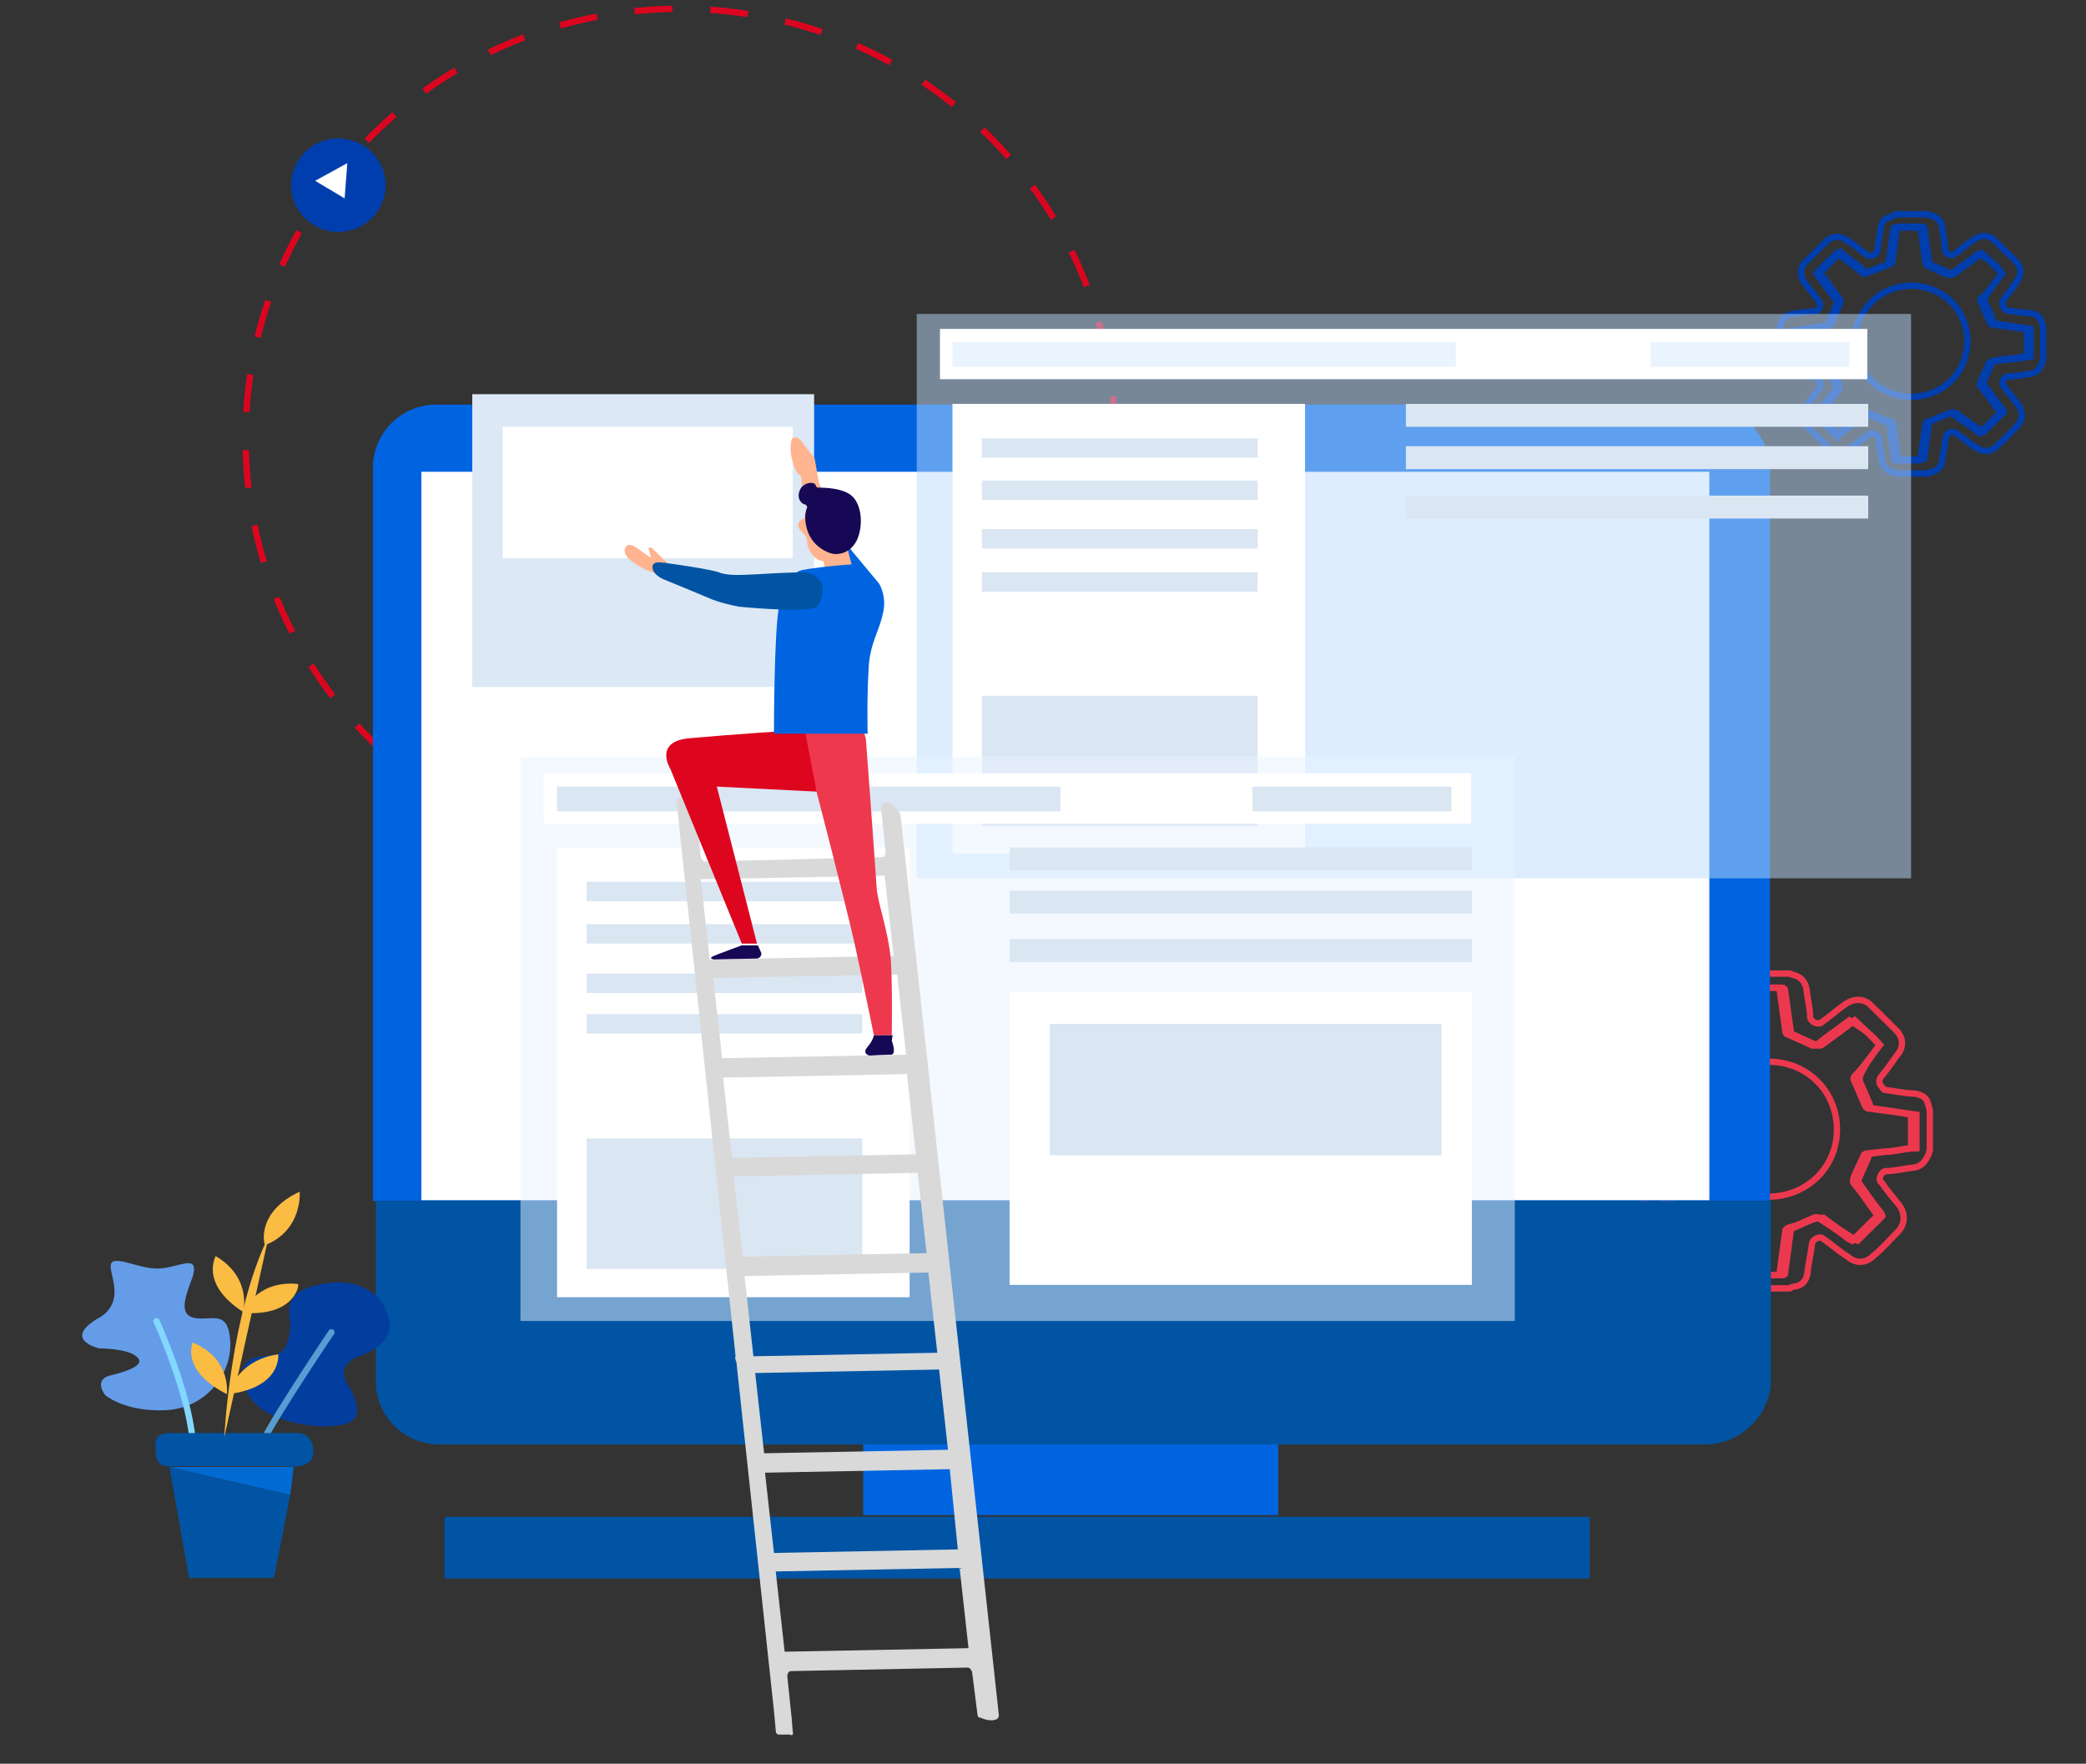 <svg width="330" height="279" viewBox="0 0 330 279" fill="none" xmlns="http://www.w3.org/2000/svg">
<rect x="0" y="0" width="330" height="279" fill="#333333" stroke="none"/>
<path d="M299.924 33.898C301.619 33.898 303.313 33.898 305.008 33.898C305.008 33.898 305.149 33.898 305.29 34.038C306.561 34.317 307.126 35.014 307.267 36.13C307.408 37.246 307.69 38.502 307.69 39.618C307.832 40.176 308.82 40.594 309.244 40.176C310.232 39.478 311.079 38.641 312.209 37.944C313.338 37.107 314.609 37.107 315.598 38.083C316.727 39.199 317.716 40.176 318.845 41.292C319.834 42.268 319.834 43.524 318.986 44.64C318.422 45.477 317.716 46.453 317.151 47.151C316.727 47.569 316.586 48.127 317.01 48.685C317.151 48.825 317.292 49.104 317.433 49.104C318.563 49.243 319.975 49.522 321.104 49.522C322.093 49.662 322.799 50.08 322.94 50.917C323.081 51.196 323.081 51.336 323.222 51.754C323.222 53.428 323.222 55.102 323.222 56.916C323.222 57.055 323.081 57.195 323.081 57.334C322.658 58.45 322.093 59.008 321.104 59.148C319.975 59.287 318.704 59.566 317.574 59.566C317.01 59.566 316.445 60.682 317.01 61.101C317.716 62.077 318.563 63.054 319.269 64.03C320.116 65.146 319.975 66.402 319.128 67.378C317.998 68.494 317.01 69.61 315.88 70.587C314.892 71.563 313.621 71.563 312.491 70.726C311.362 70.029 310.514 69.192 309.385 68.494C308.961 68.076 307.973 68.494 307.832 69.052C307.69 70.308 307.408 71.563 307.267 72.819C307.126 73.795 306.561 74.493 305.572 74.632C305.431 74.632 305.149 74.772 305.008 74.911C303.172 74.911 301.478 74.911 299.783 74.911C299.783 74.911 299.642 74.911 299.642 74.772C298.512 74.493 297.806 73.795 297.665 72.679C297.524 71.563 297.242 70.308 297.242 69.331C297.1 68.773 296.112 68.215 295.547 68.773C294.559 69.471 293.712 70.308 292.582 70.866C291.452 71.703 290.182 71.703 289.193 70.726C288.064 69.61 287.075 68.634 285.946 67.518C284.957 66.541 284.957 65.286 285.804 64.17C286.369 63.333 287.075 62.356 287.64 61.659C288.064 61.24 288.064 60.543 287.781 60.124C287.64 59.985 287.499 59.706 287.358 59.706C286.228 59.566 284.957 59.287 283.969 59.287C282.416 59.148 281.568 58.171 281.568 56.776C281.568 55.242 281.568 53.707 281.568 52.173C281.568 50.778 282.416 49.801 283.686 49.662C284.816 49.522 286.087 49.243 287.216 49.243C287.781 49.243 288.205 48.127 287.781 47.709C287.075 46.732 286.228 45.756 285.522 44.779C284.675 43.663 284.675 42.408 285.663 41.431C286.793 40.315 287.781 39.339 288.911 38.223C289.899 37.246 291.17 37.246 292.3 38.083C293.429 38.781 294.276 39.618 295.406 40.315C295.83 40.734 296.818 40.315 296.959 39.757C297.1 38.641 297.383 37.246 297.524 36.13C297.665 35.014 298.23 34.456 299.218 34.317C299.501 34.038 299.783 34.038 299.924 33.898ZM316.727 43.245C315.598 42.129 314.75 41.152 313.48 40.036C312.068 41.152 310.656 42.129 309.244 43.245C308.961 43.384 308.82 43.384 308.538 43.245C307.549 42.826 306.702 42.408 305.714 41.989C305.29 41.85 305.149 41.571 305.149 41.292C304.866 39.618 304.725 37.944 304.443 36.27C304.443 35.991 304.302 35.851 304.019 35.851C302.89 35.851 301.619 35.851 300.489 35.851C300.066 35.851 300.066 35.991 300.066 36.27C299.783 37.944 299.642 39.618 299.36 41.292C299.36 41.71 299.218 41.71 298.795 41.85C297.806 42.268 296.959 42.547 295.971 42.966C295.547 43.105 295.406 43.105 295.124 42.966C293.712 41.85 292.3 40.873 291.17 39.897C290.04 41.013 289.052 41.989 287.922 43.105C287.922 43.245 288.064 43.384 288.205 43.524C289.193 44.779 290.04 46.035 291.029 47.29C291.17 47.43 291.17 47.709 291.17 47.848C290.746 48.964 290.182 49.941 289.758 51.057C289.758 51.196 289.476 51.475 289.334 51.475C288.346 51.615 287.499 51.754 286.51 51.894C285.522 52.033 284.675 52.173 283.686 52.312C283.686 53.847 283.686 55.242 283.686 56.637C283.828 56.637 284.11 56.776 284.251 56.776C285.946 57.055 287.499 57.195 289.193 57.474C289.617 57.474 289.617 57.613 289.758 57.892C290.182 58.869 290.464 59.706 290.888 60.682C291.029 61.101 291.029 61.24 290.888 61.659C289.758 63.054 288.77 64.449 287.781 65.565C288.911 66.681 289.758 67.518 291.029 68.773C291.17 68.773 291.311 68.634 291.452 68.355C292.723 67.378 293.994 66.541 295.265 65.565C295.406 65.425 295.688 65.425 295.83 65.425C296.959 65.844 297.806 66.402 299.077 66.681C299.501 66.82 299.501 66.96 299.501 67.239C299.783 68.913 299.924 70.587 300.207 72.261C300.207 72.679 300.348 72.679 300.63 72.679C301.76 72.679 303.031 72.679 304.019 72.679C304.443 72.679 304.443 72.54 304.443 72.261C304.725 70.587 304.866 68.913 305.149 67.099C305.149 66.82 305.29 66.681 305.572 66.541C306.702 66.123 307.69 65.565 308.82 65.286C308.961 65.286 309.244 65.286 309.385 65.286C310.656 66.262 311.926 67.099 313.338 68.076C313.48 68.215 313.762 68.355 313.762 68.355C314.892 67.239 315.88 66.262 317.01 65.146C317.01 65.007 316.868 64.867 316.727 64.728C315.739 63.472 314.892 62.217 313.903 60.961C313.762 60.822 313.762 60.543 313.762 60.543C314.186 59.427 314.75 58.311 315.174 57.334C315.174 57.195 315.456 57.055 315.598 57.055C316.304 56.916 317.01 56.776 317.716 56.776C318.845 56.637 320.116 56.358 321.246 56.358C321.246 54.823 321.246 53.428 321.246 52.033C319.41 51.754 317.574 51.475 315.739 51.196C315.456 51.196 315.315 51.057 315.315 50.778C314.892 49.662 314.468 48.825 314.044 47.848C313.903 47.43 313.903 47.43 314.044 47.011C314.75 45.756 315.88 44.5 316.727 43.245Z" stroke="#003EAE" stroke-miterlimit="10"/>
<path d="M316.728 43.245C315.598 44.64 314.751 46.035 313.48 47.151C313.198 47.43 313.198 47.569 313.48 47.988C313.904 48.965 314.327 49.941 314.751 50.917C314.892 51.197 315.033 51.336 315.174 51.336C317.01 51.615 318.846 51.755 320.681 52.173C320.681 53.568 320.681 54.963 320.681 56.498C319.552 56.637 318.281 56.916 317.151 56.916C316.445 57.056 315.739 57.056 315.033 57.195C314.892 57.195 314.61 57.334 314.61 57.474C314.186 58.59 313.621 59.566 313.198 60.682C313.198 60.822 313.198 61.101 313.339 61.101C314.327 62.356 315.174 63.612 316.163 64.868C316.304 65.007 316.445 65.147 316.445 65.286C315.316 66.402 314.468 67.239 313.198 68.495C313.198 68.495 312.915 68.355 312.774 68.216C311.503 67.239 310.232 66.402 308.82 65.425C308.679 65.286 308.397 65.286 308.256 65.425C307.126 65.844 306.138 66.402 305.008 66.681C304.726 66.82 304.584 66.96 304.584 67.239C304.302 68.913 304.161 70.587 303.878 72.4C303.878 72.819 303.737 72.819 303.455 72.819C302.325 72.819 301.054 72.819 300.066 72.819C299.642 72.819 299.642 72.68 299.642 72.4C299.36 70.727 299.219 69.052 298.936 67.379C298.936 66.96 298.795 66.96 298.513 66.82C297.383 66.402 296.536 65.844 295.265 65.565C295.124 65.565 294.842 65.565 294.7 65.704C293.43 66.681 292.159 67.518 290.888 68.495C290.747 68.634 290.464 68.773 290.464 68.913C289.335 67.797 288.488 66.96 287.217 65.704C288.346 64.309 289.194 63.054 290.323 61.798C290.606 61.38 290.606 61.24 290.323 60.822C289.9 59.846 289.476 59.008 289.194 58.032C289.052 57.614 288.911 57.614 288.629 57.614C286.934 57.334 285.381 57.195 283.687 56.916C283.546 56.916 283.263 56.916 283.122 56.776C283.122 55.382 283.122 53.986 283.122 52.452C284.11 52.312 284.958 52.173 285.946 52.033C286.934 51.894 287.782 51.755 288.77 51.615C288.911 51.615 289.194 51.475 289.194 51.197C289.617 50.081 290.182 49.104 290.606 47.988C290.606 47.849 290.606 47.569 290.464 47.43C289.476 46.175 288.629 44.919 287.64 43.663C287.499 43.524 287.358 43.385 287.358 43.245C288.488 42.129 289.335 41.153 290.606 40.036C291.876 41.013 293.288 41.989 294.559 43.105C294.842 43.385 294.983 43.385 295.406 43.105C296.395 42.687 297.242 42.269 298.23 41.989C298.654 41.85 298.654 41.711 298.795 41.431C299.078 39.758 299.219 38.084 299.501 36.41C299.501 35.991 299.642 35.991 299.925 35.991C301.054 35.991 302.325 35.991 303.455 35.991C303.737 35.991 303.878 35.991 303.878 36.41C304.161 38.084 304.302 39.758 304.584 41.431C304.584 41.85 304.867 41.989 305.149 42.129C306.138 42.547 306.985 42.966 307.973 43.385C308.256 43.524 308.397 43.524 308.679 43.385C310.091 42.269 311.503 41.292 312.915 40.176C314.751 41.013 315.88 41.989 316.728 43.245ZM293.43 53.986C293.43 58.869 297.383 62.775 302.325 62.775C307.408 62.775 311.221 58.869 311.221 53.986C311.221 48.965 307.267 45.198 302.325 45.198C297.524 45.198 293.43 49.104 293.43 53.986Z" stroke="#003EAE" stroke-miterlimit="10"/>
<path d="M107.61 137.268C145.588 137.268 176.375 106.852 176.375 69.332C176.375 31.811 145.588 1.395 107.61 1.395C69.633 1.395 38.846 31.811 38.846 69.332C38.846 106.852 69.633 137.268 107.61 137.268Z" stroke="#DC051F" stroke-miterlimit="10" stroke-dasharray="6 6"/>
<path d="M53.531 36.689C57.664 36.689 61.014 33.378 61.014 29.295C61.014 25.212 57.664 21.902 53.531 21.902C49.397 21.902 46.047 25.212 46.047 29.295C46.047 33.378 49.397 36.689 53.531 36.689Z" fill="#003EAE"/>
<path d="M54.943 25.808L49.859 28.598L54.519 31.388L54.943 25.808Z" fill="white"/>
<path d="M276.908 154.008C279.026 154.008 281.003 154.008 283.121 154.008C283.121 154.008 283.262 154.008 283.403 154.148C284.956 154.427 285.662 155.403 285.803 156.659C285.945 158.054 286.368 159.588 286.368 160.983C286.509 161.681 287.78 162.239 288.204 161.681C289.475 160.844 290.463 159.867 291.875 158.891C293.287 157.914 294.84 157.914 295.97 159.03C297.382 160.425 298.511 161.541 299.923 162.936C301.194 164.192 301.194 165.726 300.065 166.982C299.359 167.958 298.511 169.214 297.805 170.051C297.241 170.609 297.099 171.306 297.664 171.864C297.805 172.004 297.947 172.422 298.229 172.422C299.641 172.562 301.335 172.98 302.747 172.98C304.018 173.12 304.865 173.678 305.007 174.654C305.148 174.933 305.148 175.212 305.289 175.631C305.289 177.723 305.289 179.676 305.289 181.908C305.289 182.048 305.148 182.187 305.148 182.466C304.583 183.861 303.877 184.559 302.747 184.698C301.335 184.838 299.782 185.256 298.37 185.256C297.664 185.256 296.958 186.651 297.664 187.07C298.511 188.325 299.5 189.441 300.488 190.697C301.477 192.092 301.335 193.626 300.347 194.742C298.935 196.137 297.805 197.532 296.393 198.648C295.123 199.904 293.569 199.904 292.299 198.788C290.887 197.951 289.898 196.974 288.486 195.998C287.921 195.44 286.792 195.998 286.651 196.695C286.509 198.23 286.086 199.764 285.945 201.299C285.803 202.554 285.097 203.391 283.827 203.531C283.685 203.531 283.262 203.67 283.121 203.81C280.861 203.81 278.743 203.81 276.767 203.81C276.767 203.81 276.625 203.81 276.625 203.67C275.213 203.391 274.366 202.415 274.225 201.159C274.084 199.764 273.66 198.23 273.66 197.114C273.519 196.416 272.248 195.719 271.542 196.416C270.271 197.253 269.283 198.23 267.871 198.927C266.459 199.904 264.906 199.904 263.776 198.788C262.364 197.393 261.235 196.277 259.823 194.882C258.552 193.626 258.552 192.092 259.681 190.836C260.387 189.86 261.235 188.604 261.941 187.767C262.505 187.209 262.505 186.372 262.082 185.954C261.941 185.814 261.799 185.396 261.517 185.396C260.105 185.256 258.552 184.838 257.422 184.838C255.587 184.698 254.457 183.443 254.457 181.769C254.457 180.095 254.457 178.002 254.457 176.189C254.457 174.515 255.445 173.259 256.999 173.12C258.411 172.98 259.964 172.562 261.376 172.562C262.082 172.562 262.647 171.167 262.082 170.748C261.235 169.493 260.246 168.377 259.258 167.121C258.269 165.726 258.269 164.192 259.399 163.076C260.811 161.681 261.941 160.565 263.353 159.17C264.623 157.914 266.177 157.914 267.447 159.03C268.859 159.867 269.848 160.844 271.26 161.82C271.825 162.378 272.954 161.82 273.095 161.123C273.237 159.728 273.66 158.054 273.801 156.659C273.943 155.264 274.649 154.566 275.919 154.427C276.484 154.148 276.767 154.148 276.908 154.008ZM297.382 165.308C295.97 163.913 294.981 162.797 293.428 161.402C291.734 162.797 290.039 163.913 288.204 165.308C287.921 165.447 287.639 165.447 287.357 165.308C286.086 164.75 285.097 164.331 283.968 163.773C283.403 163.634 283.262 163.215 283.262 162.936C282.979 160.844 282.697 158.891 282.415 156.798C282.415 156.519 282.273 156.24 281.85 156.24C280.438 156.24 278.885 156.24 277.473 156.24C276.908 156.24 276.908 156.38 276.908 156.798C276.625 158.891 276.343 160.844 276.061 162.936C276.061 163.494 275.919 163.494 275.355 163.634C274.084 164.192 273.095 164.471 271.966 165.029C271.401 165.168 271.26 165.168 270.977 165.029C269.283 163.634 267.589 162.518 266.035 161.262C264.623 162.657 263.494 163.773 262.082 165.168C262.082 165.308 262.223 165.447 262.364 165.726C263.635 167.261 264.623 168.795 265.753 170.33C265.894 170.469 265.894 170.888 265.894 171.027C265.329 172.422 264.623 173.538 264.2 174.933C264.2 175.073 263.917 175.491 263.635 175.491C262.364 175.631 261.376 175.77 260.246 176.049C258.975 176.189 257.987 176.328 256.857 176.607C256.857 178.421 256.857 180.234 256.857 181.908C256.999 181.908 257.422 182.048 257.563 182.048C259.681 182.327 261.517 182.606 263.635 182.885C264.2 182.885 264.2 183.024 264.341 183.443C264.906 184.698 265.188 185.675 265.753 186.791C265.894 187.349 265.894 187.488 265.753 188.046C264.341 189.72 263.211 191.394 261.941 192.929C263.353 194.324 264.341 195.3 265.894 196.835C266.035 196.835 266.177 196.695 266.459 196.277C268.012 195.021 269.565 194.045 271.119 192.929C271.26 192.789 271.683 192.789 271.825 192.789C273.237 193.347 274.225 194.045 275.778 194.324C276.343 194.463 276.343 194.603 276.343 195.021C276.625 197.114 276.908 199.067 277.19 201.159C277.19 201.717 277.331 201.717 277.755 201.717C279.167 201.717 280.72 201.717 281.85 201.717C282.415 201.717 282.415 201.578 282.415 201.159C282.697 199.067 282.979 197.114 283.262 194.882C283.262 194.603 283.403 194.324 283.827 194.184C285.239 193.626 286.368 192.929 287.78 192.65C287.921 192.65 288.345 192.65 288.486 192.65C290.039 193.905 291.593 194.882 293.287 195.998C293.428 196.137 293.852 196.277 293.852 196.277C295.264 194.882 296.393 193.766 297.805 192.371C297.805 192.231 297.664 192.092 297.523 191.813C296.252 190.278 295.264 188.744 294.134 187.209C293.993 187.07 293.993 186.651 293.993 186.651C294.558 185.256 295.264 183.861 295.687 182.745C295.687 182.606 295.97 182.466 296.252 182.466C297.099 182.327 297.947 182.187 298.794 182.187C300.206 182.048 301.759 181.629 303.171 181.629C303.171 179.816 303.171 178.002 303.171 176.328C300.912 176.049 298.653 175.631 296.393 175.352C296.111 175.352 295.829 175.212 295.829 174.794C295.264 173.399 294.84 172.422 294.275 171.167C294.134 170.609 294.134 170.609 294.275 170.19C294.84 168.656 296.252 166.842 297.382 165.308Z" stroke="#EC384E" stroke-miterlimit="10"/>
<path d="M297.381 165.307C295.969 166.981 294.981 168.655 293.428 170.19C293.145 170.469 293.145 170.748 293.428 171.166C293.993 172.422 294.416 173.538 294.981 174.793C295.122 175.072 295.263 175.351 295.546 175.351C297.805 175.63 300.064 175.909 302.323 176.328C302.323 178.002 302.323 179.676 302.323 181.629C300.911 181.768 299.358 182.187 297.946 182.187C297.099 182.326 296.252 182.326 295.405 182.466C295.263 182.466 294.84 182.605 294.84 182.745C294.275 184.14 293.569 185.256 293.145 186.651C293.145 186.79 293.145 187.209 293.287 187.209C294.557 188.743 295.546 190.278 296.675 191.812C296.817 191.952 296.958 192.091 296.958 192.37C295.546 193.765 294.557 194.742 293.004 196.276C293.004 196.276 292.722 196.137 292.439 195.997C290.886 194.742 289.333 193.765 287.639 192.649C287.497 192.51 287.074 192.51 286.933 192.649C285.521 193.207 284.391 193.905 282.979 194.184C282.697 194.323 282.414 194.463 282.414 194.881C282.132 196.974 281.849 198.927 281.567 201.159C281.567 201.717 281.426 201.717 281.002 201.717C279.59 201.717 278.037 201.717 276.907 201.717C276.343 201.717 276.343 201.577 276.343 201.159C276.06 199.066 275.778 197.113 275.495 195.021C275.495 194.463 275.354 194.463 274.931 194.323C273.519 193.765 272.53 193.068 270.977 192.789C270.836 192.789 270.412 192.789 270.271 192.928C268.718 194.184 267.165 195.16 265.611 196.276C265.47 196.416 265.047 196.555 265.047 196.834C263.635 195.439 262.646 194.463 261.093 192.928C262.505 191.254 263.493 189.72 264.905 188.046C265.188 187.488 265.188 187.348 264.905 186.79C264.341 185.535 263.917 184.558 263.493 183.442C263.352 182.884 263.211 182.884 262.787 182.884C260.669 182.605 258.834 182.326 256.716 182.047C256.575 182.047 256.151 182.047 256.01 181.908C256.01 180.234 256.01 178.56 256.01 176.607C257.281 176.467 258.269 176.328 259.399 176.049C260.669 175.909 261.658 175.77 262.787 175.491C262.929 175.491 263.352 175.351 263.352 174.933C263.917 173.538 264.623 172.422 265.047 171.027C265.047 170.887 265.047 170.469 264.905 170.329C263.635 168.795 262.646 167.26 261.517 165.726C261.375 165.586 261.234 165.447 261.234 165.168C262.646 163.773 263.635 162.657 265.188 161.262C266.741 162.517 268.435 163.633 270.13 165.028C270.412 165.307 270.695 165.307 271.118 165.028C272.389 164.47 273.377 164.052 274.507 163.633C275.072 163.494 275.072 163.354 275.213 162.936C275.495 160.843 275.778 158.89 276.06 156.798C276.06 156.24 276.201 156.24 276.625 156.24C278.037 156.24 279.59 156.24 281.002 156.24C281.285 156.24 281.567 156.24 281.567 156.798C281.849 158.89 282.132 160.843 282.414 162.936C282.414 163.494 282.697 163.633 283.12 163.773C284.391 164.331 285.379 164.749 286.509 165.307C286.791 165.447 287.074 165.447 287.356 165.307C289.051 163.912 290.745 162.796 292.581 161.401C294.84 162.796 296.252 163.773 297.381 165.307ZM269 178.56C269 184.558 273.801 189.301 279.731 189.301C285.944 189.301 290.604 184.558 290.604 178.699C290.604 172.561 285.803 167.958 279.873 167.958C274.083 167.958 269 172.701 269 178.56Z" stroke="#EC384E" stroke-miterlimit="10"/>
<path d="M202.215 197.114H136.557V239.661H202.215V197.114Z" fill="#0064E1"/>
<path d="M269.537 64H257.235H69.039C63.383 64 59 68.62 59 73.94V190H70.312H268.688H280V74.36C279.859 68.48 275.193 64 269.537 64Z" fill="#0064E1"/>
<path d="M269.708 228.501H257.423H69.486C63.838 228.501 59.461 223.898 59.461 218.597V189.999H280.157V218.597C280.015 223.898 275.356 228.501 269.708 228.501Z" fill="#0054A3"/>
<path d="M251.494 239.94H70.334V249.705H251.494V239.94Z" fill="#0054A3"/>
<path d="M270.414 74.633H66.662V189.86H270.414V74.633Z" fill="white"/>
<g opacity="0.5">
<path d="M302.324 49.662H145.027V138.942H302.324V49.662Z" fill="#BCDBFD"/>
</g>
<path d="M295.406 52.033H148.699V59.985H295.406V52.033Z" fill="white"/>
<path d="M206.45 63.891H150.676V135.036H206.45V63.891Z" fill="white"/>
<path d="M198.967 110.065H155.336V130.711H198.967V110.065Z" fill="#DBE6F3"/>
<path d="M198.967 69.332H155.336V72.4H198.967V69.332Z" fill="#DBE6F3"/>
<path d="M198.967 76.028H155.336V79.097H198.967V76.028Z" fill="#DBE6F3"/>
<path d="M198.967 83.7H155.336V86.769H198.967V83.7Z" fill="#DBE6F3"/>
<path d="M198.967 90.535H155.336V93.604H198.967V90.535Z" fill="#DBE6F3"/>
<path d="M295.548 63.891H222.406V67.518H295.548V63.891Z" fill="#DBE6F3"/>
<path d="M295.548 70.587H222.406V74.214H295.548V70.587Z" fill="#DBE6F3"/>
<path d="M295.548 78.399H222.406V82.026H295.548V78.399Z" fill="#DBE6F3"/>
<path d="M128.791 62.356H74.711V108.67H128.791V62.356Z" fill="#DCE8F5"/>
<path d="M125.402 67.518H79.512V88.304H125.402V67.518Z" fill="white"/>
<path d="M230.313 54.126H150.676V58.032H230.313V54.126Z" fill="#EAF4FF"/>
<path d="M292.581 54.126H261.094V58.032H292.581V54.126Z" fill="#EAF4FF"/>
<g opacity="0.5">
<path d="M239.633 119.691H82.336V208.971H239.633V119.691Z" fill="#EAF4FF"/>
</g>
<path d="M232.713 122.342H86.006V130.293H232.713V122.342Z" fill="white"/>
<path d="M143.899 134.06H88.125V205.205H143.899V134.06Z" fill="white"/>
<path d="M136.414 180.094H92.783V200.74H136.414V180.094Z" fill="#DBE6F3"/>
<path d="M136.414 139.5H92.783V142.569H136.414V139.5Z" fill="#DBE6F3"/>
<path d="M136.414 146.196H92.783V149.265H136.414V146.196Z" fill="#DBE6F3"/>
<path d="M136.414 154.008H92.783V157.077H136.414V154.008Z" fill="#DBE6F3"/>
<path d="M136.414 160.425H92.783V163.494H136.414V160.425Z" fill="#DBE6F3"/>
<path d="M232.854 134.06H159.713V137.687H232.854V134.06Z" fill="#DBE6F3"/>
<path d="M232.854 140.895H159.713V144.522H232.854V140.895Z" fill="#DBE6F3"/>
<path d="M232.854 148.567H159.713V152.194H232.854V148.567Z" fill="#DBE6F3"/>
<path d="M232.854 156.938H159.713V203.252H232.854V156.938Z" fill="white"/>
<path d="M228.053 161.959H166.066V182.745H228.053V161.959Z" fill="#DBE6F3"/>
<path d="M167.762 124.434H88.125V128.34H167.762V124.434Z" fill="#DBE6F3"/>
<path d="M229.607 124.434H198.119V128.34H229.607V124.434Z" fill="#DBE6F3"/>
<path d="M125.401 273.839L125.26 272.025L124.554 265.19C124.554 264.632 124.837 264.353 125.119 264.353L153.077 263.795C153.359 263.795 153.641 264.074 153.783 264.492L154.63 271.188C154.63 271.467 154.771 271.746 155.195 271.746C155.759 272.025 156.889 272.304 157.454 272.025C157.736 272.025 158.019 271.746 158.019 271.328L142.487 129.177C142.487 128.48 141.639 127.643 140.792 127.085C139.945 126.806 139.239 127.085 139.38 127.782L140.086 134.757C140.086 135.315 139.804 135.594 139.521 135.594L111.564 136.292C111.281 136.292 110.999 136.013 110.858 135.594L110.152 128.34C110.152 127.643 109.305 126.806 108.457 126.248C107.61 125.969 106.904 126.248 107.045 126.945L116.365 214.551C116.223 214.83 116.365 215.109 116.506 215.528L122.436 270.63L122.719 273.699C122.719 274.257 123.001 274.397 123.283 274.397H124.978C125.401 274.676 125.543 274.257 125.401 273.839ZM146.581 198.23L117.494 198.788L116.082 186.093L145.169 185.535L146.581 198.23ZM139.945 138.524L141.357 151.218L112.27 151.776L110.858 139.082L139.945 138.524ZM143.334 166.842L114.247 167.4L112.835 154.706L141.922 154.148L143.334 166.842ZM144.887 182.606L115.8 183.164L114.388 170.469L143.475 169.911L144.887 182.606ZM148.276 213.993L119.189 214.551L117.777 201.857L146.864 201.299L148.276 213.993ZM149.97 229.338L120.883 229.896L119.471 217.202L148.558 216.644L149.97 229.338ZM151.523 245.102L122.436 245.66L121.024 232.965L150.253 232.407L151.523 245.102ZM124.131 261.284L122.719 248.589L151.806 248.031L153.218 260.726L124.131 261.284Z" fill="#D9D9D9"/>
<path d="M128.084 79.654C128.084 79.654 127.378 80.631 127.236 82.026C127.236 82.026 126.389 82.165 126.248 83.002C126.248 83.979 127.519 84.397 127.66 85.374C127.66 86.629 128.225 87.606 129.072 88.303C129.637 88.862 130.343 88.582 130.343 89.001C130.343 89.28 130.484 89.838 130.484 89.838L134.861 89.978L134.72 87.048L132.461 80.073L128.084 79.654Z" fill="#FFB48F"/>
<path d="M106.057 89.559L103.233 86.769C103.233 86.769 102.386 86.211 102.668 87.048C102.809 87.746 103.233 88.443 102.668 88.025C102.103 87.746 100.126 85.932 99.42 86.211C98.714 86.35 98.432 87.606 99.703 88.582C101.115 89.838 103.656 90.954 105.351 90.954C106.904 91.094 106.057 89.559 106.057 89.559Z" fill="#FFB48F"/>
<path d="M130.06 125.271L113.399 124.434L119.753 149.265H117.352L106.056 121.644C106.056 121.644 103.232 117.18 109.304 116.762C115.375 116.204 125.965 115.506 125.965 115.506L130.766 115.227L130.06 125.271Z" fill="#DE051F"/>
<path d="M130.06 77.422L128.648 74.632C128.648 74.632 128.084 73.796 127.236 74.075C126.389 74.632 126.954 77.144 126.954 77.144L130.06 77.422Z" fill="#FFB48F"/>
<path d="M128.931 72.819C128.931 72.679 128.79 72.261 128.649 72.261L126.955 70.029C126.813 69.75 126.249 69.192 125.966 69.192C125.401 69.192 125.26 69.192 125.119 70.168C124.837 71.982 125.684 74.074 126.107 74.772C126.672 75.33 127.519 76.167 127.519 76.167L129.637 76.864L128.931 72.819Z" fill="#FFB48F"/>
<path d="M136.98 116.901C136.98 116.901 138.533 137.826 138.674 140.337C138.815 142.848 140.51 147.033 140.933 151.915C141.216 156.798 141.074 163.773 141.074 163.773H138.25C138.25 163.773 136.838 156.798 135.285 149.683C133.732 142.708 129.214 125.41 129.214 125.41L127.096 114.25L136.415 114.808L136.98 116.901Z" fill="#EE384E"/>
<path d="M133.873 86.072L139.097 92.349C139.097 92.349 140.368 94.442 139.662 97.092C139.097 99.882 137.544 101.835 137.403 106.02C137.12 110.484 137.262 116.064 137.262 116.064H122.436C122.436 116.064 122.436 99.603 123.283 95.697C123.283 95.697 123.989 90.535 127.236 90.117C130.343 89.559 134.72 89.28 134.72 89.28L133.873 86.072Z" fill="#0064E1"/>
<path d="M129.072 76.864C129.072 76.864 129.072 77.143 129.636 77.143C130.201 77.143 133.449 77.143 134.861 78.538C136.273 79.933 136.555 82.863 135.708 85.095C134.861 87.327 132.602 88.164 130.907 87.327C130.907 87.327 128.648 86.49 127.801 84.118C126.954 81.747 127.66 80.352 127.66 80.352C127.66 80.352 127.801 80.073 127.377 79.794C126.812 79.794 125.965 78.817 126.53 77.562C126.954 76.306 128.93 76.027 129.072 76.864Z" fill="#170856"/>
<path d="M127.236 90.535C125.542 90.535 122.436 90.675 120.318 90.814C117.352 90.954 115.658 91.093 114.105 90.675C112.834 90.117 107.892 89.419 105.915 89.14C105.209 89.001 104.644 89.001 104.644 89.001C104.644 89.001 103.374 88.722 103.232 89.559C103.091 90.256 103.797 91.233 105.35 91.791C106.762 92.349 112.41 94.72 112.41 94.72C112.41 94.72 113.964 95.418 116.929 95.976C119.894 96.255 128.507 96.952 129.354 95.836C129.919 94.999 130.343 93.604 130.06 92.488C129.354 90.814 127.66 90.535 127.236 90.535Z" fill="#0054A3"/>
<path d="M120.46 150.799C120.46 150.799 120.46 151.636 119.612 151.636C118.624 151.636 112.976 151.776 112.976 151.776C112.976 151.776 111.705 151.636 113.258 151.078C114.67 150.52 117.353 149.544 117.353 149.544H119.895L120.46 150.799Z" fill="#170856"/>
<path d="M141.074 164.61C141.074 164.61 141.921 166.842 140.932 166.842C139.944 166.842 137.544 166.981 137.544 166.981C137.544 166.981 136.273 166.702 137.261 165.586C138.108 164.61 138.25 163.773 138.25 163.773H141.215L141.074 164.61Z" fill="#170856"/>
<path d="M15.403 208.61C15.403 208.61 18.251 207.404 18.116 204.189C17.98 200.973 16.081 198.829 19.743 199.633C23.269 200.571 24.354 200.973 26.796 200.437C29.372 199.901 31.407 198.829 30.457 202.045C29.237 205.261 28.287 207.94 30.729 208.476C33.441 209.012 36.154 207.003 36.425 212.228C36.696 217.32 32.627 222.814 26.117 223.082C19.607 223.35 16.624 220.67 16.624 220.67C16.624 220.67 14.725 218.258 17.437 217.588C20.285 216.918 23.134 215.846 21.642 214.64C20.285 213.3 15.674 213.3 15.674 213.3C15.674 213.3 9.842 211.96 15.403 208.61Z" fill="#649CE8"/>
<path d="M45.918 209.414C45.376 206.198 45.782 203.787 51.886 202.983C57.989 202.179 61.379 205.796 61.651 209.414C61.922 213.032 56.904 214.506 56.904 214.506C56.904 214.506 53.106 215.712 54.869 218.794C56.904 222.01 57.717 225.091 53.377 225.493C49.037 226.029 44.562 224.823 41.849 223.215C39.137 221.474 36.56 217.186 39.679 215.042C39.679 215.042 40.493 214.506 43.477 214.372C46.054 213.836 45.918 209.414 45.918 209.414Z" fill="#033E9F"/>
<path d="M24.762 209.012C24.762 209.012 29.78 220 30.458 227.771" stroke="#82D8FD" stroke-miterlimit="10" stroke-linecap="round" stroke-linejoin="round"/>
<path d="M52.428 210.754C52.428 210.754 43.748 223.617 41.578 228.039" stroke="#579DD3" stroke-miterlimit="10" stroke-linecap="round" stroke-linejoin="round"/>
<path d="M27.204 226.699H47.412C47.412 226.699 49.582 226.833 49.582 229.781C49.446 232.595 45.784 231.925 44.157 231.925C42.123 231.925 27.068 231.925 27.068 231.925C27.068 231.925 24.627 232.461 24.627 229.647C24.355 227.101 25.169 226.699 27.204 226.699Z" fill="#0054A3"/>
<path d="M26.797 232.059L29.916 249.612H43.343L45.92 236.481L26.797 232.059Z" fill="#0054A3"/>
<path d="M26.797 232.059L45.92 236.481L46.463 232.059H26.797Z" fill="#016AD3"/>
<path d="M35.477 227.369C35.477 227.369 36.426 207.806 42.529 195.479L35.477 227.369Z" fill="#FABC42"/>
<path d="M47.411 188.511C47.411 188.511 47.953 194.541 41.986 196.953C41.715 196.953 40.494 191.727 47.411 188.511Z" fill="#FABC42"/>
<path d="M38.324 207.672C38.324 207.672 40.494 202.447 47.14 203.117C47.411 203.117 46.733 208.342 38.324 207.672Z" fill="#FABC42"/>
<path d="M36.152 220.536C36.152 220.536 37.373 215.176 44.019 214.238C44.019 214.372 44.561 219.464 36.152 220.536Z" fill="#FABC42"/>
<path d="M35.883 220.536C35.883 220.536 36.696 214.908 30.457 212.362C30.593 212.228 28.288 216.65 35.883 220.536Z" fill="#FABC42"/>
<path d="M38.461 207.538C38.461 207.538 39.952 202.179 34.12 198.695C34.256 198.561 31.408 202.983 38.461 207.538Z" fill="#FABC42"/>
</svg>
